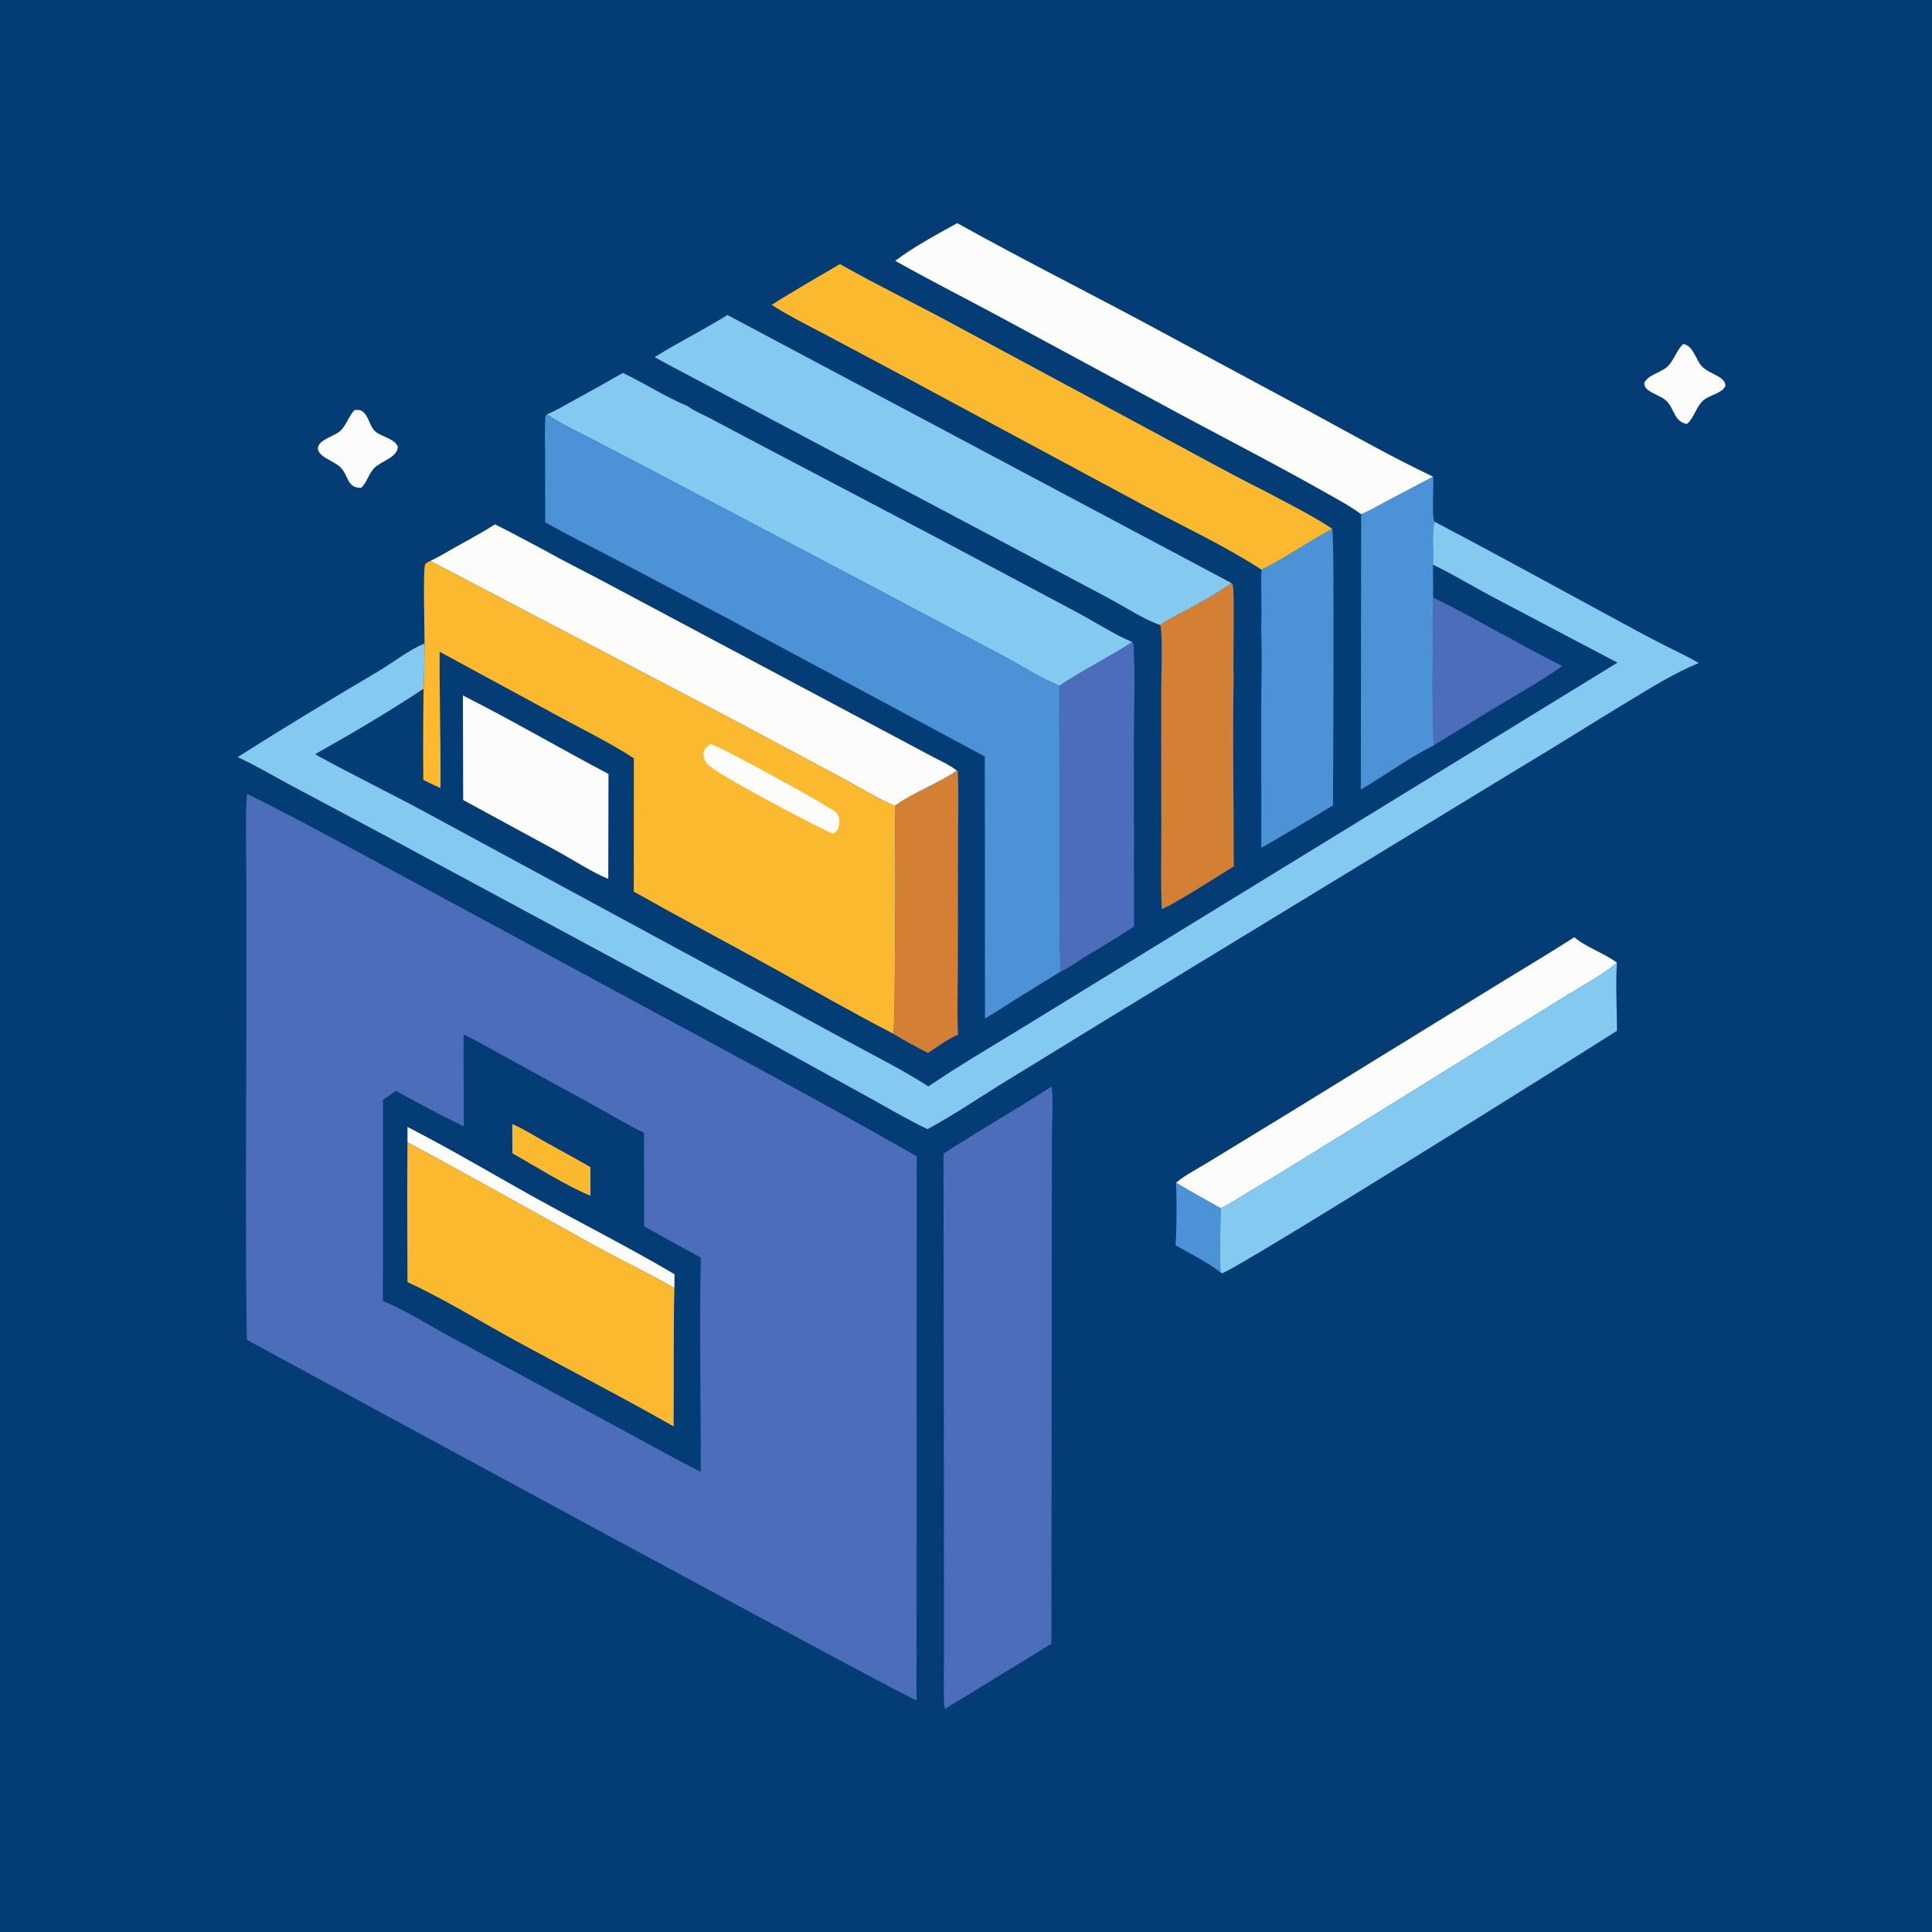 <?xml version="1.0" encoding="utf-8" ?>
<svg xmlns="http://www.w3.org/2000/svg" xmlns:xlink="http://www.w3.org/1999/xlink" width="1024" height="1024">
	<path fill="#043C76" d="M0 0L1024 0L1024 1024L0 1024L0 0Z"/>
	<path fill="#4B92D6" d="M623.346 626.842C631.103 631.473 639.128 635.926 647.02 640.332C646.961 650.855 646.033 664.296 646.998 674.465C640.7 669.348 630.307 664.203 623.074 660.012C623.737 649.118 623.726 637.755 623.346 626.842Z"/>
	<path fill="#FCFCFB" d="M892.091 182.314C897.882 183.247 898.652 191.174 902.585 194.733C905.223 197.121 909.228 198.322 912.124 200.476C913.705 201.652 914.262 202.511 914.533 204.462C913.166 208.268 905.78 209.516 902.788 212.208C898.914 215.695 898.102 221.236 894.108 224.732C887.135 223.442 887.603 216.627 883.196 212.455C880.4 209.808 876.04 208.913 873.072 206.386C871.824 205.323 871.574 204.464 871.503 202.878C873.743 198.458 880.554 197.549 884.004 194.101C887.351 190.757 888.607 185.74 892.091 182.314Z"/>
	<path fill="#FCFCFB" d="M187.925 217.329C188.909 217.247 190.066 217.203 191.017 217.481C191.695 217.679 192.045 217.991 192.58 218.437C195.472 220.849 195.846 225.658 198.641 228.39C201.644 231.325 207.547 232.031 210.037 235.376C210.564 236.085 210.549 236.135 210.872 236.844C210.634 242.536 201.838 244.41 198.255 248.173C195.4 251.172 194.544 255.529 191.513 258.521C183.663 258.833 184.829 251.72 180.319 247.561C177.468 244.931 173.325 243.702 170.391 241.08C169.338 240.139 168.383 238.885 168.51 237.389C168.532 237.12 168.592 236.853 168.68 236.598C169.972 232.838 177.124 231.146 180.111 228.607C183.443 225.776 184.731 220.639 187.925 217.329Z"/>
	<path fill="#4B6DBA" d="M759.582 316.652C782.742 328.126 804.987 341.447 828.073 353.026C816 361.413 803.214 368.632 790.613 376.181C780.293 382.364 770.188 388.906 759.86 395.077C758.806 369.07 759.604 342.701 759.582 316.652Z"/>
	<path fill="#FCFCFB" d="M245.343 368.615C271.416 381.75 296.673 396.617 322.516 410.212L322.396 465.821C314.05 462.49 304.383 456.107 296.35 451.681L245.495 424.02L245.343 368.615Z"/>
	<path fill="#D38034" d="M507.13 408.428L507.6 408.443C508.24 419.361 507.812 430.457 507.786 441.402L507.688 511.66C507.679 523.803 507.141 536.28 507.789 548.387C502.334 550.683 496.8 554.906 491.786 558.119C485.652 554.799 479.358 551.619 473.459 547.899C474.666 545.295 474.618 439.306 474.313 427.089C484.432 419.693 496.835 415.531 507.13 408.428Z"/>
	<path fill="#4B92D6" d="M759.549 252.634C760.082 256.791 758.702 274.389 760.256 276.44L760.468 276.577C758.662 280.641 759.984 293.996 759.515 299.292L759.582 316.652C759.604 342.701 758.806 369.07 759.86 395.077C746.569 401.703 734.068 410.935 721.26 418.524L721.437 272.5C726.475 270.459 731.384 267.495 736.191 264.933L759.549 252.634Z"/>
	<path fill="#4B92D6" d="M706.11 280.241C707.354 283.426 706.561 412.912 706.527 426.911C693.897 434.448 681.317 442.084 668.516 449.328L668.488 374.57C668.505 361.06 668.999 347.403 668.438 333.918C668.825 323.269 668.295 312.589 668.594 301.93C681.588 295.504 693.432 287.158 706.11 280.241Z"/>
	<path fill="#D38034" d="M652.648 309.01C652.89 309.326 653.219 309.592 653.375 309.959C654.488 312.564 653.449 352.266 653.869 358.922C653.236 392.304 653.975 425.807 653.94 459.203C648.652 462.46 619.197 481.272 615.771 481.771C615.16 468.009 615.518 454.09 615.505 440.308L615.447 367.967C615.441 360.427 616.342 336.881 615.021 331.291C618.453 328.621 622.789 326.672 626.595 324.58C635.402 319.736 644.564 315.018 652.648 309.01Z"/>
	<path fill="#4B6DBA" d="M600.081 340.274C600.861 341.438 600.787 341.993 600.869 343.406C601.782 359.108 600.98 375.35 600.978 391.099L601.017 491.082C592.523 496.799 583.588 501.972 574.848 507.311C570.818 509.772 566.459 513.079 562.165 514.916C561.431 496.078 561.67 477.092 561.616 458.236L561.494 363.453C573.853 355.103 587.572 348.505 600.081 340.274Z"/>
	<path fill="#FCFCFB" d="M834.47 496.745C839.663 501.558 850.656 505.431 857.012 510.229C849.437 516.812 839.478 521.957 830.939 527.25L783.154 556.863L694.135 612.122C683.114 618.956 672.068 625.717 660.903 632.314C656.39 634.981 651.804 638.22 647.02 640.332C639.128 635.926 631.103 631.473 623.346 626.842C628.179 622.758 634.903 619.407 640.324 616.041L683.383 589.76L789.299 524.564C804.333 515.25 819.563 506.265 834.47 496.745Z"/>
	<path fill="#84C9F0" d="M857.012 510.229C856.212 522.076 857.046 534.441 857.006 546.348C836.008 559.799 653.082 674.354 647.639 674.837L646.998 674.465C646.033 664.296 646.961 650.855 647.02 640.332C651.804 638.22 656.39 634.981 660.903 632.314C672.068 625.717 683.114 618.956 694.135 612.122L783.154 556.863L830.939 527.25C839.478 521.957 849.437 516.812 857.012 510.229Z"/>
	<path fill="#FCFCFB" d="M262.374 277.931C271.232 282.305 279.947 287.109 288.703 291.691C300.122 298.12 311.92 303.878 323.456 310.095L457.762 381.636L493.287 400.557C497.717 402.964 503.214 405.302 507.13 408.428C496.835 415.531 484.432 419.693 474.313 427.089C465.488 423.539 455.669 417.326 447.066 412.744L388.223 381.252L228.07 297.329C232.301 295.364 236.424 292.774 240.513 290.5C247.865 286.411 255.245 282.405 262.374 277.931Z"/>
	<path fill="#FCFCFB" d="M507.348 118.267C544.339 138.865 582.346 157.727 619.534 177.993L696.561 219.434C717.396 230.706 738.134 242.496 759.549 252.634L736.191 264.933C731.384 267.495 726.475 270.459 721.437 272.5C717.049 269.292 712.365 266.57 707.617 263.937C680.797 248.592 653.198 234.392 625.958 219.801L527.176 166.453C509.624 157.048 491.846 148.02 474.503 138.235C484.23 130.835 496.615 124.22 507.348 118.267Z"/>
	<path fill="#FAB92F" d="M408.988 161.592C420.779 154.037 433.126 147.137 445.164 139.966C466.141 151.822 487.977 162.307 509.114 173.895L610.201 228.277C630.406 239.076 650.395 250.301 670.892 260.545C682.692 266.895 694.912 272.862 706.11 280.241C693.432 287.158 681.588 295.504 668.594 301.93C649.346 289.407 627.937 279.441 607.692 268.609L477.677 198.732L438.237 177.728C428.416 172.546 418.355 167.571 408.988 161.592Z"/>
	<path fill="#84C9F0" d="M385.548 166.951L652.648 309.01C644.564 315.018 635.402 319.736 626.595 324.58C622.789 326.672 618.453 328.621 615.021 331.291C607.554 328.968 595.341 321.218 587.942 317.227L539.908 291.725L354.408 193.379L346.988 189.279C359.573 181.409 372.934 174.835 385.548 166.951Z"/>
	<path fill="#84C9F0" d="M330.122 197.666C341.696 203.166 352.631 210.342 364.458 215.256C367.742 217.756 372.217 219.558 375.898 221.474L397.191 232.733L497.112 285.306L570.623 324.443C579.927 329.387 590.572 336.307 600.081 340.274C587.572 348.505 573.853 355.103 561.494 363.453C551.498 359.485 541.711 352.887 532.131 347.875L451.535 305.167L343.128 248.043L310.836 231.234C303.859 227.603 296.294 224.178 289.918 219.549C294.458 217.833 298.869 215.068 303.128 212.75C312.181 207.823 321.173 202.781 330.122 197.666Z"/>
	<path fill="#4B6DBA" d="M557.376 575.89C558.422 583.118 557.544 594.182 557.535 601.77L557.466 658.782L557.277 871.211L501.151 905.587C500.261 904.412 500.399 903.474 500.354 902.002C500.074 892.827 500.354 883.542 500.32 874.353L500.299 803.971L500.077 611.472C518.889 599.153 538.525 588.13 557.376 575.89Z"/>
	<path fill="#4B92D6" d="M288.945 276.788L288.915 241.033C288.909 234.93 288.649 228.691 288.967 222.601C289.038 221.231 288.875 220.478 289.918 219.549C296.294 224.178 303.859 227.603 310.836 231.234L343.128 248.043L451.535 305.167L532.131 347.875C541.711 352.887 551.498 359.485 561.494 363.453L561.616 458.236C561.67 477.092 561.431 496.078 562.165 514.916L538.017 529.822C532.724 533.133 527.486 536.748 522.059 539.821L521.96 400.962L385.659 327.794L327.222 296.949C314.455 290.274 301.457 283.935 288.945 276.788Z"/>
	<path fill="#84C9F0" d="M759.515 299.292C759.984 293.996 758.662 280.641 760.468 276.577C793.743 294.086 826.728 312.242 859.787 330.161C867.427 334.302 875.074 338.393 882.822 342.327C888.637 345.279 894.761 348.043 900.333 351.422C887.008 356.942 874.886 364.595 862.572 372.026C843.917 383.284 825.538 394.985 806.821 406.138L587.786 539.543L529.303 575.424C516.84 583.17 504.517 591.585 491.553 598.458C480.951 593.385 470.752 587.332 460.467 581.646L404.197 550.626L200.313 440.824L153.217 415.737C144.229 410.912 135.221 405.517 125.946 401.287C150.477 385.696 175.418 370.654 200.426 355.843C208.42 351.108 216.514 344.628 225.009 341C224.904 349.014 224.91 357.05 224.504 365.055C205.839 377.357 186.465 388.817 166.972 399.763C185.973 410.281 205.635 419.783 224.764 430.107L387.694 518.359L450.551 552.542C464.433 560.085 478.807 567.267 492.072 575.848C508.176 564.839 525.241 554.921 541.874 544.718L618.159 497.892L857.293 351.214L790.013 315.794C779.855 310.354 769.907 304.253 759.515 299.292Z"/>
	<path fill="#FAB92F" d="M225.009 341C225.082 334.865 224.166 303.117 225.238 299.531C225.642 298.179 226.927 297.894 228.07 297.329L388.223 381.252L447.066 412.744C455.669 417.326 465.488 423.539 474.313 427.089C474.618 439.306 474.666 545.295 473.459 547.899C451.565 536.583 430.137 524.241 408.542 512.366C384.351 499.064 359.966 486.127 335.912 472.577L335.975 401.947C323.831 393.932 310.264 387.37 297.476 380.413L233.025 345.446C232.853 369.534 233.671 393.635 233.48 417.733C230.411 416.343 227.393 414.835 224.365 413.361C224.194 397.274 224.291 381.14 224.504 365.055C224.91 357.05 224.904 349.014 225.009 341Z"/>
	<path fill="#FCFCFB" d="M376.579 394.345C381.394 395.275 441.932 428.672 443.43 430.818C444.876 432.891 445.167 435.268 444.631 437.694C444.137 439.936 443.341 440.755 441.476 441.937C431.613 437.558 378.761 409.901 374.719 404.712C373.384 402.997 372.608 401.129 372.974 398.938C373.328 396.822 374.944 395.513 376.579 394.345Z"/>
	<path fill="#4B6DBA" d="M130.892 420.759C156.28 433.25 181.186 446.947 206.093 460.369L303.696 513.125C364.482 546.197 425.8 578.529 485.885 612.862L485.789 901.244C483.626 901.572 162.145 727.156 130.84 710.143C129.865 649.555 130.634 588.831 130.587 528.231L130.537 459.301C130.536 446.531 129.979 433.484 130.892 420.759Z"/>
	<path fill="#043C76" d="M245.714 548.182C254.128 552.404 262.349 557.189 270.614 561.703L315.182 586.093C323.838 590.87 332.402 596.135 341.318 600.383L341.431 650C351.373 655.632 361.397 661.104 371.435 666.563C370.632 704.343 371.489 742.332 371.412 780.131C358.152 773.435 345.159 766.122 332.094 759.049L239.253 708.842C227.787 702.763 214.866 694.247 202.965 689.624L202.951 582.887C205.337 581.431 207.599 579.779 209.886 578.174C221.712 584.696 233.666 591.169 245.862 596.974C245.829 580.712 245.58 564.444 245.714 548.182Z"/>
	<path fill="#FAB92F" d="M271.54 595.757C277.548 598.366 283.147 601.963 288.862 605.158C296.887 609.645 304.982 613.992 312.949 618.584L312.965 633.772C300.125 628.553 284.064 618.304 271.595 611.303C271.507 606.123 271.546 600.938 271.54 595.757Z"/>
	<path fill="#FCFCFB" d="M215.984 597.307C239.66 609.433 262.576 623.197 285.869 636.05C309.666 649.182 334.138 661.545 357.527 675.377L357.435 682.782C344.08 674.861 329.789 668.287 316.188 660.75C282.832 642.268 249.585 623.483 215.974 605.472L215.984 597.307Z"/>
	<path fill="#FAB92F" d="M215.974 605.472C249.585 623.483 282.832 642.268 316.188 660.75C329.789 668.287 344.08 674.861 357.435 682.782C356.866 707.196 357.276 731.626 357.033 756.044C329.674 740.426 301.512 726.003 273.847 710.907C255.024 700.635 235.25 688.404 215.97 679.559C215.896 654.865 215.724 630.166 215.974 605.472Z"/>
</svg>
